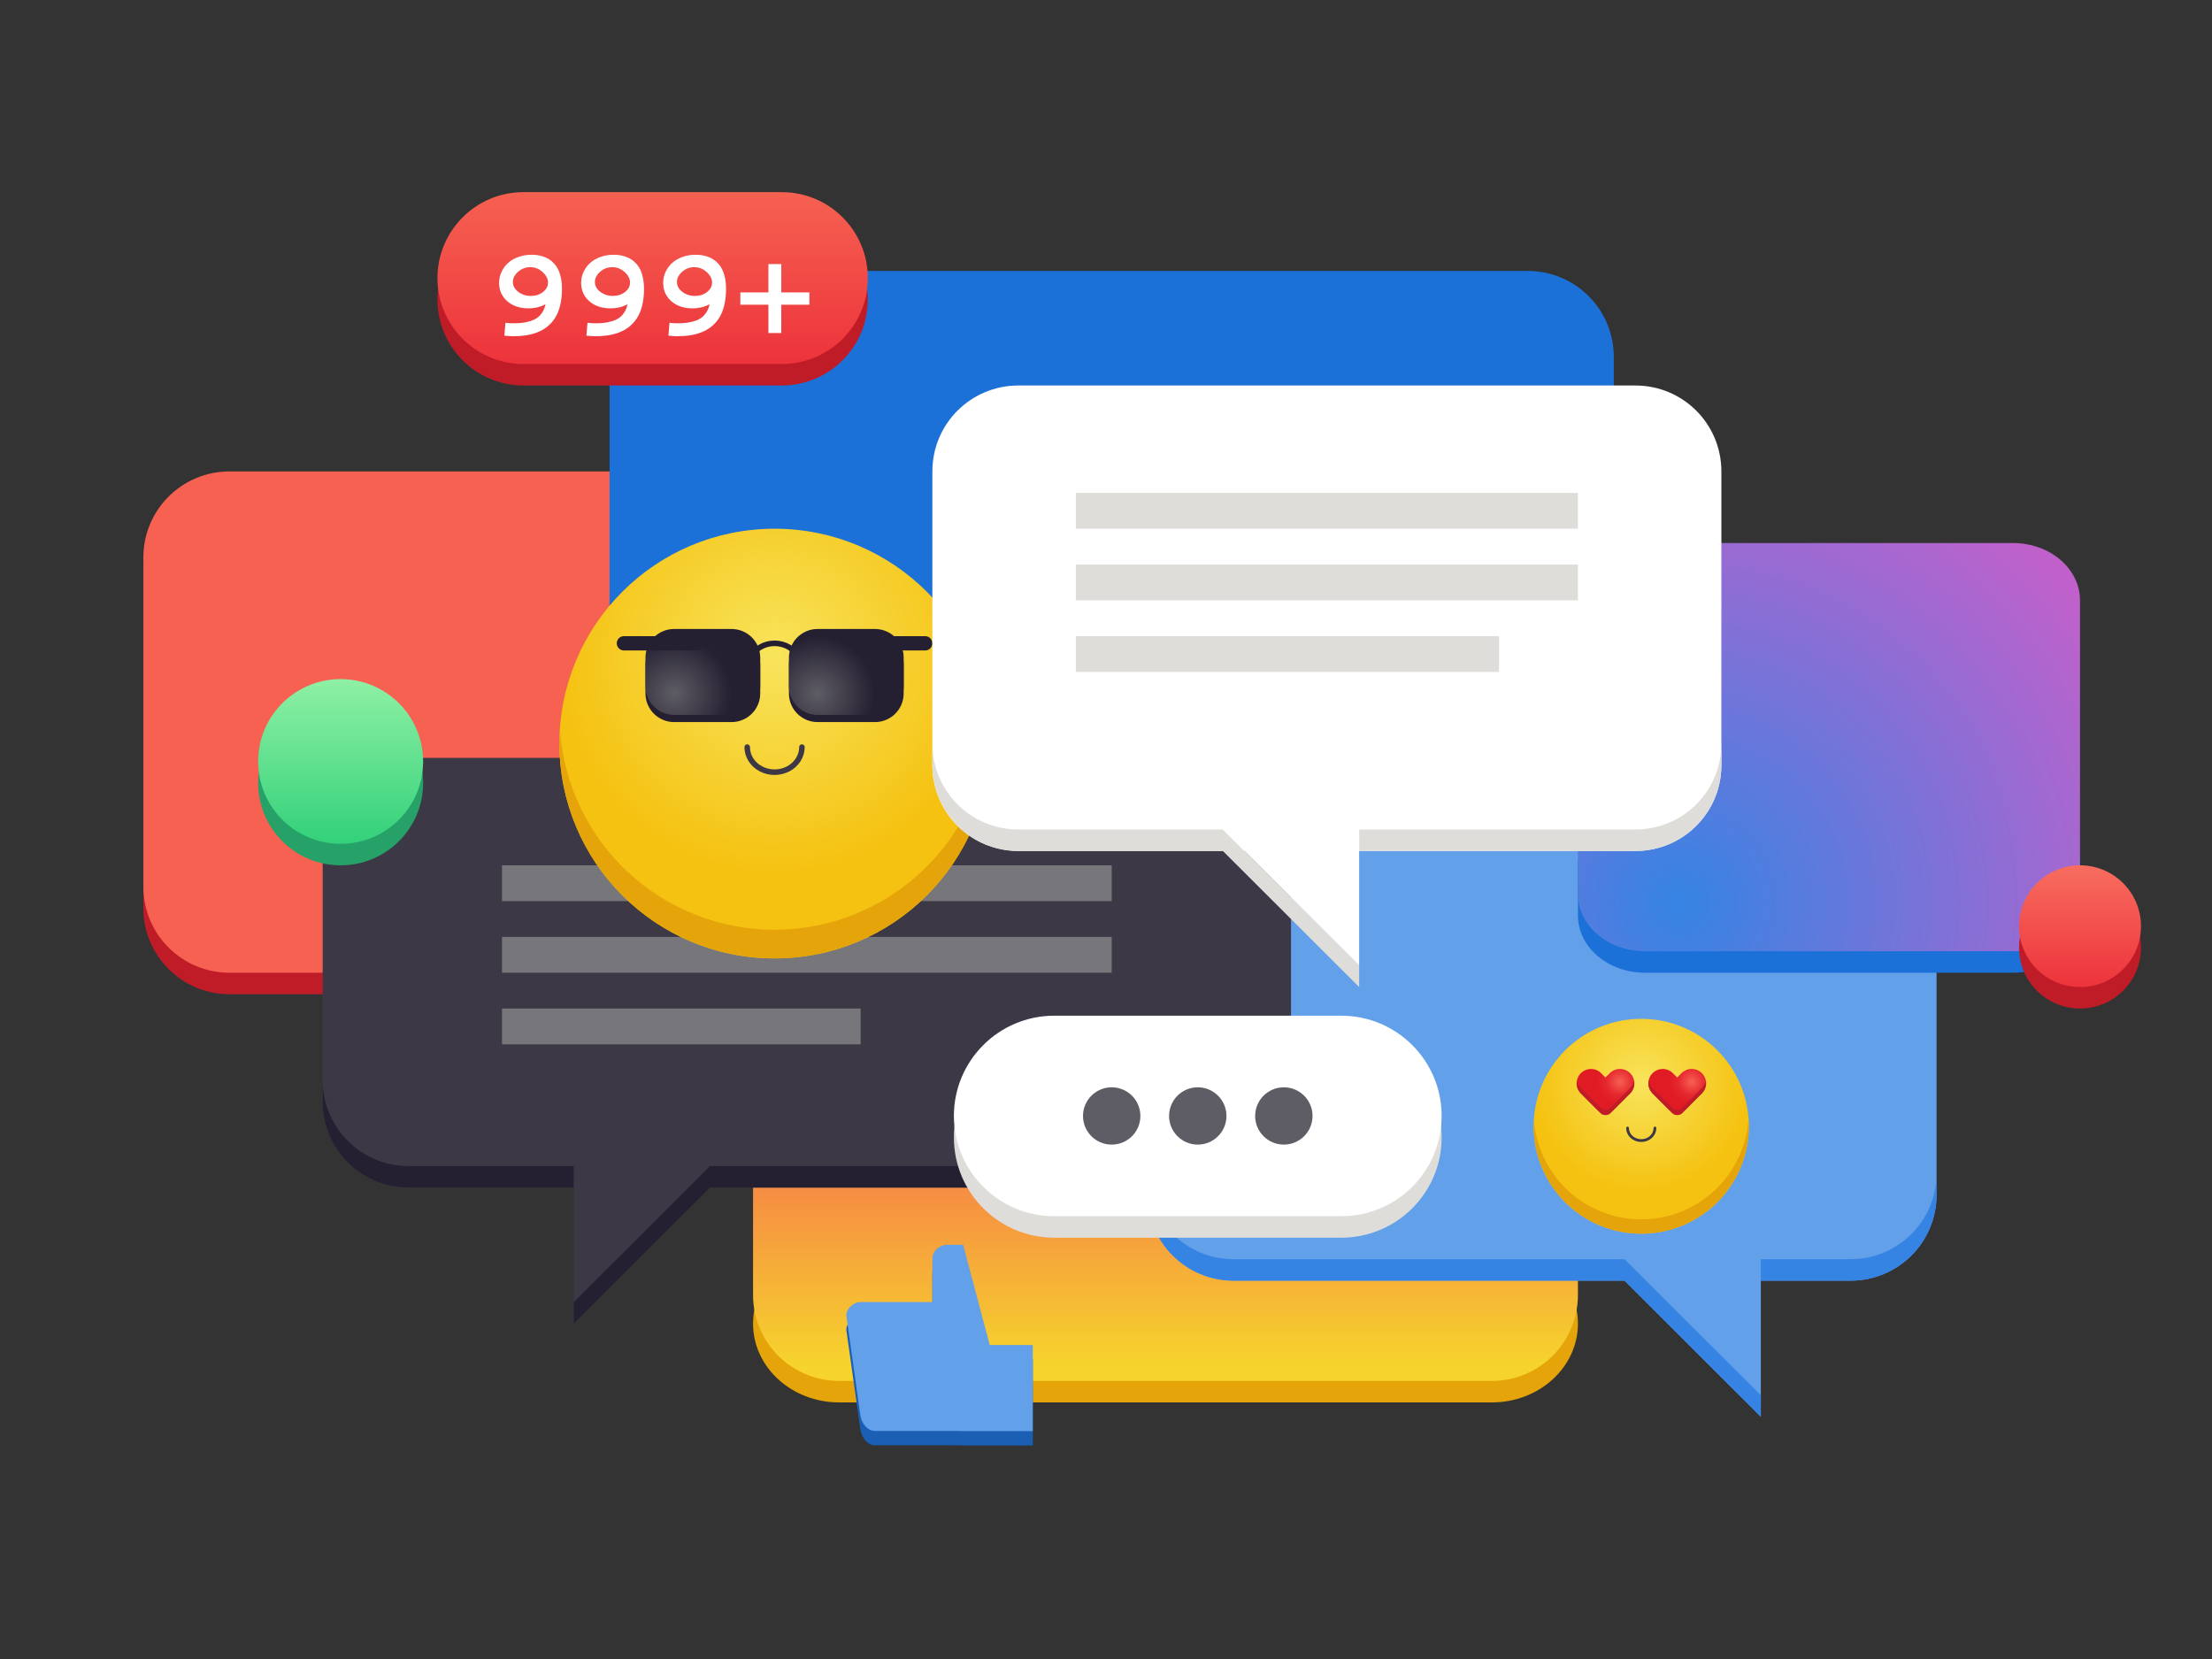 
<svg width="800px" height="600px" viewBox="0 0 800 600" version="1.1" xmlns="http://www.w3.org/2000/svg" xmlns:xlink="http://www.w3.org/1999/xlink">
    <rect x="0" y="0" width="800" height="600" fill="#333333" stroke="none"/>
    <defs>
        <linearGradient x1="34.808%" y1="18.921%" x2="34.808%" y2="95.148%" id="linearGradient-8b56xcpkkv-1">
            <stop stop-color="#F66151" offset="0%"></stop>
            <stop stop-color="#F6D32D" offset="100%"></stop>
        </linearGradient>
        <radialGradient cx="20.133%" cy="87.998%" fx="20.133%" fy="87.998%" r="122.162%" gradientTransform="translate(0.201, 0.88), scale(0.813, 1), rotate(180), translate(-0.201, -0.88)" id="radialGradient-8b56xcpkkv-2">
            <stop stop-color="#3584E4" offset="0%"></stop>
            <stop stop-color="#C061CB" offset="100%"></stop>
        </radialGradient>
        <linearGradient x1="32.815%" y1="100%" x2="32.815%" y2="0%" id="linearGradient-8b56xcpkkv-3">
            <stop stop-color="#ED333B" offset="0%"></stop>
            <stop stop-color="#F66151" offset="100%"></stop>
        </linearGradient>
        <linearGradient x1="50%" y1="100%" x2="50%" y2="0%" id="linearGradient-8b56xcpkkv-4">
            <stop stop-color="#ED333B" offset="0%"></stop>
            <stop stop-color="#F76D5F" offset="100%"></stop>
        </linearGradient>
        <linearGradient x1="50%" y1="100%" x2="50%" y2="0%" id="linearGradient-8b56xcpkkv-5">
            <stop stop-color="#33D17A" offset="0%"></stop>
            <stop stop-color="#8FF0A4" offset="100%"></stop>
        </linearGradient>
        <radialGradient cx="50%" cy="30%" fx="50%" fy="30%" r="50.079%" gradientTransform="translate(0.5, 0.3), scale(0.998, 1), translate(-0.5, -0.3)" id="radialGradient-8b56xcpkkv-6">
            <stop stop-color="#F8E45C" offset="0%"></stop>
            <stop stop-color="#F5C211" offset="100%"></stop>
        </radialGradient>
        <radialGradient cx="25%" cy="75%" fx="25%" fy="75%" r="66.773%" gradientTransform="translate(0.25, 0.75), scale(0.749, 1), translate(-0.25, -0.75)" id="radialGradient-8b56xcpkkv-7">
            <stop stop-color="#5E5C64" offset="0%"></stop>
            <stop stop-color="#241F31" offset="100%"></stop>
        </radialGradient>
        <radialGradient cx="50%" cy="30%" fx="50%" fy="30%" r="50.079%" gradientTransform="translate(0.5, 0.3), scale(0.998, 1), translate(-0.5, -0.3)" id="radialGradient-8b56xcpkkv-8">
            <stop stop-color="#F8E45C" offset="0%"></stop>
            <stop stop-color="#F5C211" offset="100%"></stop>
        </radialGradient>
        <radialGradient cx="74.702%" cy="27.809%" fx="74.702%" fy="27.809%" r="48.623%" gradientTransform="translate(0.747, 0.278), scale(0.799, 1), translate(-0.747, -0.278)" id="radialGradient-8b56xcpkkv-9">
            <stop stop-color="#F66151" offset="0%"></stop>
            <stop stop-color="#E6272F" offset="60%"></stop>
            <stop stop-color="#E01B24" offset="100%"></stop>
        </radialGradient>
    </defs>
    <g id="Page-1" stroke="none" stroke-width="1" fill="none" fill-rule="evenodd">
        <g id="Group" transform="translate(-13, 41)">
            <g transform="translate(64.853, 28.49)">
                <path d="M241.253,108.78 L31.129,108.78 C13.937,108.78 0,122.695 0,139.86 L0,259 C0,276.164 13.937,290.08 31.129,290.08 L241.253,290.08 C258.444,290.08 272.382,276.164 272.382,259 L272.382,139.86 C272.382,122.695 258.444,108.78 241.253,108.78 Z" id="Path" fill="#C01C28" fill-rule="nonzero"></path>
                <path d="M241.253,101.01 L31.129,101.01 C13.937,101.01 0,114.925 0,132.09 L0,251.23 C0,268.394 13.937,282.31 31.129,282.31 L241.253,282.31 C258.444,282.31 272.382,268.394 272.382,251.23 L272.382,132.09 C272.382,114.925 258.444,101.01 241.253,101.01 Z" id="Path" fill="#F66151" fill-rule="nonzero"></path>
                <path d="M500.665,28.49 L199.747,28.49 C182.554,28.49 168.618,42.405 168.618,59.57 L168.618,178.71 C168.618,195.875 182.554,209.79 199.747,209.79 L500.665,209.79 C517.856,209.79 531.794,195.875 531.794,178.71 L531.794,59.57 C531.794,42.405 517.856,28.49 500.665,28.49 Z" id="Path" fill="#1C71D8" fill-rule="nonzero"></path>
                <path d="M251.629,380.73 L487.694,380.73 C504.885,380.73 518.824,393.486 518.824,409.22 C518.824,424.954 504.885,437.71 487.694,437.71 L251.629,437.71 C234.436,437.71 220.5,424.954 220.5,409.22 C220.5,393.486 234.436,380.73 251.629,380.73 Z" id="Path" fill="#E5A50A" fill-rule="nonzero"></path>
                <path d="M251.629,295.26 L487.694,295.26 C504.885,295.26 518.824,309.176 518.824,326.34 L518.824,398.86 C518.824,416.024 504.885,429.94 487.694,429.94 L251.629,429.94 C234.436,429.94 220.5,416.024 220.5,398.86 L220.5,326.34 C220.5,309.176 234.436,295.26 251.629,295.26 Z" id="Path" fill="url(#linearGradient-8b56xcpkkv-1)" fill-rule="nonzero"></path>
                <path d="M394.306,223.134 C377.06,223.134 363.176,236.995 363.176,254.214 L363.176,362.6 C363.176,379.818 377.06,393.68 394.306,393.68 L535.685,393.68 L584.974,442.89 L584.974,393.68 L617.4,393.68 C634.646,393.68 648.529,379.818 648.529,362.6 L648.529,254.214 C648.529,236.995 634.646,223.134 617.4,223.134 L394.306,223.134 Z" id="Path" fill="#62A0EA"></path>
                <path d="M363.176,354.83 L363.176,362.6 C363.176,379.818 377.06,393.68 394.306,393.68 L535.685,393.68 L584.974,442.89 L584.974,435.12 L535.685,385.91 L394.306,385.91 C377.06,385.91 363.176,372.048 363.176,354.83 Z M648.529,354.83 C648.529,372.048 634.646,385.91 617.4,385.91 L584.974,385.91 L584.974,393.68 L617.4,393.68 C634.646,393.68 648.529,379.818 648.529,362.6 L648.529,354.83 Z" id="Shape" fill="#3584E4"></path>
                <path d="M543.034,222.74 L676.201,222.74 C689.571,222.74 700.412,232.017 700.412,243.46 L700.412,261.59 C700.412,273.033 689.571,282.31 676.201,282.31 L543.034,282.31 C529.664,282.31 518.824,273.033 518.824,261.59 L518.824,243.46 C518.824,232.017 529.664,222.74 543.034,222.74 Z" id="Path" fill="#1C71D8" fill-rule="nonzero"></path>
                <path d="M543.034,126.91 L676.201,126.91 C689.571,126.91 700.412,136.187 700.412,147.63 L700.412,253.82 C700.412,265.263 689.571,274.54 676.201,274.54 L543.034,274.54 C529.664,274.54 518.824,265.263 518.824,253.82 L518.824,147.63 C518.824,136.187 529.664,126.91 543.034,126.91 Z" id="Path" fill="url(#radialGradient-8b56xcpkkv-2)" fill-rule="nonzero"></path>
                <path d="M95.982,204.61 C78.737,204.61 64.853,218.472 64.853,235.69 L64.853,328.93 C64.853,346.148 78.737,360.01 95.982,360.01 L155.647,360.01 L155.647,409.22 L204.935,360.01 L383.929,360.01 C401.175,360.01 415.059,346.148 415.059,328.93 L415.059,235.69 C415.059,218.472 401.175,204.61 383.929,204.61 L95.982,204.61 Z" id="Path" fill="#3D3846"></path>
                <path d="M64.853,321.16 L64.853,328.93 C64.853,346.148 78.737,360.01 95.982,360.01 L155.647,360.01 L155.647,352.24 L95.982,352.24 C78.737,352.24 64.853,338.378 64.853,321.16 Z M415.059,321.16 C415.059,338.378 401.175,352.24 383.929,352.24 L204.935,352.24 L155.647,401.45 L155.647,409.22 L204.935,360.01 L383.929,360.01 C401.175,360.01 415.059,346.148 415.059,328.93 L415.059,321.16 Z" id="Shape" fill="#241F31"></path>
                <polygon id="Path" fill="#77767B" fill-rule="nonzero" points="350.206 243.46 129.706 243.46 129.706 256.41 350.206 256.41"></polygon>
                <polygon id="Path" fill="#77767B" fill-rule="nonzero" points="350.206 269.36 129.706 269.36 129.706 282.31 350.206 282.31"></polygon>
                <polygon id="Path" fill="#77767B" fill-rule="nonzero" points="259.412 295.26 129.706 295.26 129.706 308.21 259.412 308.21"></polygon>
                <path d="M433.218,305.62 L329.453,305.62 C309.395,305.62 293.135,321.854 293.135,341.88 C293.135,361.906 309.395,378.14 329.453,378.14 L433.218,378.14 C453.275,378.14 469.535,361.906 469.535,341.88 C469.535,321.854 453.275,305.62 433.218,305.62 Z" id="Path" fill="#DEDDDA" fill-rule="nonzero"></path>
                <path d="M433.218,297.85 L329.453,297.85 C309.395,297.85 293.135,314.084 293.135,334.11 C293.135,354.136 309.395,370.37 329.453,370.37 L433.218,370.37 C453.275,370.37 469.535,354.136 469.535,334.11 C469.535,314.084 453.275,297.85 433.218,297.85 Z" id="Path" fill="#FFFFFF" fill-rule="nonzero"></path>
                <path d="M381.335,344.47 C387.066,344.47 391.712,339.831 391.712,334.11 C391.712,328.389 387.066,323.75 381.335,323.75 C375.605,323.75 370.959,328.389 370.959,334.11 C370.959,339.831 375.605,344.47 381.335,344.47 Z" id="Path" fill="#5E5C64" fill-rule="nonzero"></path>
                <path d="M350.206,344.47 C355.936,344.47 360.582,339.831 360.582,334.11 C360.582,328.389 355.936,323.75 350.206,323.75 C344.475,323.75 339.829,328.389 339.829,334.11 C339.829,339.831 344.475,344.47 350.206,344.47 Z" id="Path" fill="#5E5C64" fill-rule="nonzero"></path>
                <path d="M412.465,344.47 C418.195,344.47 422.841,339.831 422.841,334.11 C422.841,328.389 418.195,323.75 412.465,323.75 C406.734,323.75 402.088,328.389 402.088,334.11 C402.088,339.831 406.734,344.47 412.465,344.47 Z" id="Path" fill="#5E5C64" fill-rule="nonzero"></path>
                <path d="M230.876,7.77 L137.488,7.77 C120.296,7.77 106.359,21.685 106.359,38.85 C106.359,56.015 120.296,69.93 137.488,69.93 L230.876,69.93 C248.068,69.93 262.006,56.015 262.006,38.85 C262.006,21.685 248.068,7.77 230.876,7.77 Z" id="Path" fill="#C01C28" fill-rule="nonzero"></path>
                <path d="M230.876,0 L137.488,0 C120.296,0 106.359,13.915 106.359,31.08 C106.359,48.245 120.296,62.16 137.488,62.16 L230.876,62.16 C248.068,62.16 262.006,48.245 262.006,31.08 C262.006,13.915 248.068,0 230.876,0 Z" id="Path" fill="url(#linearGradient-8b56xcpkkv-3)" fill-rule="nonzero"></path>
                <path d="M140.386,22.642 C141.116,22.642 141.812,22.689 142.474,22.784 C143.149,22.878 143.859,23.047 144.602,23.29 C145.359,23.532 146.054,23.856 146.689,24.261 C147.324,24.652 147.939,25.172 148.533,25.819 C149.128,26.467 149.628,27.208 150.033,28.045 C150.452,28.881 150.783,29.9 151.026,31.1 C151.269,32.287 151.391,33.603 151.391,35.046 C151.391,36.907 151.229,38.614 150.905,40.165 C150.594,41.717 150.155,43.072 149.587,44.232 C149.02,45.392 148.317,46.424 147.48,47.328 C146.642,48.232 145.737,48.981 144.764,49.574 C143.791,50.168 142.71,50.66 141.521,51.051 C140.332,51.429 139.123,51.699 137.894,51.861 C136.678,52.022 135.381,52.104 134.003,52.104 C133.097,52.104 132.219,52.063 131.368,51.982 L130.557,51.901 L130.942,47.247 L131.793,47.328 C132.361,47.396 133.07,47.429 133.921,47.429 C135.583,47.429 137.056,47.301 138.339,47.045 C139.623,46.775 140.663,46.438 141.461,46.033 C142.271,45.629 142.954,45.109 143.507,44.475 C144.075,43.841 144.494,43.221 144.764,42.614 C145.048,42.007 145.277,41.312 145.453,40.529 C143.616,41.528 141.548,42.027 139.251,42.027 C136.117,42.027 133.563,41.163 131.591,39.437 C129.632,37.697 128.652,35.484 128.652,32.8 C128.652,31.424 128.936,30.122 129.503,28.895 C130.071,27.654 130.854,26.574 131.854,25.657 C132.854,24.74 134.09,24.011 135.563,23.472 C137.049,22.919 138.657,22.642 140.386,22.642 Z M139.88,27.134 C138.245,27.134 136.792,27.687 135.522,28.794 C134.266,29.9 133.638,31.127 133.638,32.476 C133.638,33.879 134.286,35.073 135.583,36.058 C136.88,37.042 138.394,37.535 140.123,37.535 C141.839,37.535 143.305,37.063 144.521,36.118 C145.737,35.161 146.345,34.021 146.345,32.699 C146.345,31.35 145.696,30.089 144.399,28.915 C143.116,27.728 141.609,27.134 139.88,27.134 Z M170.057,22.642 C170.786,22.642 171.482,22.689 172.144,22.784 C172.82,22.878 173.529,23.047 174.272,23.29 C175.029,23.532 175.724,23.856 176.36,24.261 C176.995,24.652 177.609,25.172 178.204,25.819 C178.798,26.467 179.298,27.208 179.703,28.045 C180.122,28.881 180.453,29.9 180.697,31.1 C180.94,32.287 181.061,33.603 181.061,35.046 C181.061,36.907 180.899,38.614 180.575,40.165 C180.264,41.717 179.825,43.072 179.258,44.232 C178.69,45.392 177.988,46.424 177.15,47.328 C176.312,48.232 175.407,48.981 174.434,49.574 C173.461,50.168 172.38,50.66 171.192,51.051 C170.003,51.429 168.793,51.699 167.564,51.861 C166.348,52.022 165.051,52.104 163.673,52.104 C162.767,52.104 161.889,52.063 161.038,51.982 L160.227,51.901 L160.612,47.247 L161.464,47.328 C162.031,47.396 162.74,47.429 163.592,47.429 C165.253,47.429 166.726,47.301 168.01,47.045 C169.293,46.775 170.334,46.438 171.131,46.033 C171.941,45.629 172.624,45.109 173.178,44.475 C173.745,43.841 174.164,43.221 174.434,42.614 C174.718,42.007 174.948,41.312 175.123,40.529 C173.286,41.528 171.219,42.027 168.922,42.027 C165.787,42.027 163.234,41.163 161.261,39.437 C159.302,37.697 158.322,35.484 158.322,32.8 C158.322,31.424 158.606,30.122 159.174,28.895 C159.741,27.654 160.525,26.574 161.524,25.657 C162.524,24.74 163.76,24.011 165.233,23.472 C166.719,22.919 168.327,22.642 170.057,22.642 Z M169.55,27.134 C167.915,27.134 166.463,27.687 165.193,28.794 C163.936,29.9 163.308,31.127 163.308,32.476 C163.308,33.879 163.956,35.073 165.253,36.058 C166.55,37.042 168.064,37.535 169.793,37.535 C171.509,37.535 172.975,37.063 174.191,36.118 C175.407,35.161 176.015,34.021 176.015,32.699 C176.015,31.35 175.367,30.089 174.069,28.915 C172.786,27.728 171.279,27.134 169.55,27.134 Z M199.726,22.642 C200.455,22.642 201.153,22.689 201.815,22.784 C202.489,22.878 203.2,23.047 203.942,23.29 C204.699,23.532 205.394,23.856 206.03,24.261 C206.666,24.652 207.28,25.172 207.874,25.819 C208.468,26.467 208.969,27.208 209.374,28.045 C209.791,28.881 210.124,29.9 210.367,31.1 C210.609,32.287 210.731,33.603 210.731,35.046 C210.731,36.907 210.57,38.614 210.245,40.165 C209.934,41.717 209.496,43.072 208.928,44.232 C208.36,45.392 207.657,46.424 206.821,47.328 C205.983,48.232 205.078,48.981 204.105,49.574 C203.132,50.168 202.051,50.66 200.863,51.051 C199.672,51.429 198.463,51.699 197.233,51.861 C196.017,52.022 194.72,52.104 193.343,52.104 C192.438,52.104 191.559,52.063 190.708,51.982 L189.897,51.901 L190.283,47.247 L191.134,47.328 C191.701,47.396 192.411,47.429 193.262,47.429 C194.925,47.429 196.395,47.301 197.68,47.045 C198.964,46.775 200.004,46.438 200.8,46.033 C201.612,45.629 202.294,45.109 202.847,44.475 C203.415,43.841 203.835,43.221 204.105,42.614 C204.388,42.007 204.619,41.312 204.793,40.529 C202.956,41.528 200.888,42.027 198.593,42.027 C195.456,42.027 192.904,41.163 190.931,39.437 C188.972,37.697 187.992,35.484 187.992,32.8 C187.992,31.424 188.276,30.122 188.844,28.895 C189.411,27.654 190.195,26.574 191.195,25.657 C192.194,24.74 193.431,24.011 194.904,23.472 C196.39,22.919 197.999,22.642 199.726,22.642 Z M199.22,27.134 C197.586,27.134 196.133,27.687 194.862,28.794 C193.606,29.9 192.978,31.127 192.978,32.476 C192.978,33.879 193.626,35.073 194.925,36.058 C196.222,37.042 197.734,37.535 199.464,37.535 C201.179,37.535 202.645,37.063 203.861,36.118 C205.078,35.161 205.685,34.021 205.685,32.699 C205.685,31.35 205.036,30.089 203.739,28.915 C202.455,27.728 200.951,27.134 199.22,27.134 Z M226.054,26.021 L230.713,26.021 L230.713,36.26 L240.869,36.26 L240.869,40.712 L230.713,40.712 L230.713,50.95 L226.054,50.95 L226.054,40.712 L215.901,40.712 L215.901,36.26 L226.054,36.26 L226.054,26.021 Z" id="Shape" fill="#FFFFFF" fill-rule="nonzero"></path>
                <path d="M700.412,295.26 C712.589,295.26 722.462,285.402 722.462,273.245 C722.462,261.088 712.589,251.23 700.412,251.23 C688.235,251.23 678.362,261.088 678.362,273.245 C678.362,285.402 688.235,295.26 700.412,295.26 Z" id="Path" fill="#C01C28" fill-rule="nonzero"></path>
                <path d="M722.462,265.475 C722.462,253.318 712.589,243.46 700.412,243.46 C688.235,243.46 678.362,253.318 678.362,265.475 C678.362,277.632 688.235,287.49 700.412,287.49 C712.589,287.49 722.462,277.632 722.462,265.475 Z" id="Path" fill="url(#linearGradient-8b56xcpkkv-4)" fill-rule="nonzero"></path>
                <path d="M71.338,243.46 C87.814,243.46 101.171,230.125 101.171,213.675 C101.171,197.225 87.814,183.89 71.338,183.89 C54.862,183.89 41.506,197.225 41.506,213.675 C41.506,230.125 54.862,243.46 71.338,243.46 Z" id="Path" fill="#26A269" fill-rule="nonzero"></path>
                <path d="M101.171,205.905 C101.171,189.455 87.814,176.12 71.338,176.12 C54.862,176.12 41.506,189.455 41.506,205.905 C41.506,222.355 54.862,235.69 71.338,235.69 C87.814,235.69 101.171,222.355 101.171,205.905 Z" id="Path" fill="url(#linearGradient-8b56xcpkkv-5)" fill-rule="nonzero"></path>
                <path d="M290.655,385.879 C287.921,385.879 285.353,388.109 285.353,391.059 L285.353,406.599 L259.412,406.599 C256.774,406.599 254.224,409.002 254.224,411.403 L259.277,447.28 C259.697,450.647 262.006,453.219 264.6,453.219 L295.729,453.219 L295.729,453.278 L321.671,453.278 L321.671,422.139 L306.106,422.139 L296.469,385.879 L290.655,385.879 Z" id="Path" fill="#1A5FB4" fill-rule="nonzero"></path>
                <path d="M290.655,380.699 C287.921,380.699 285.353,382.929 285.353,385.879 L285.353,401.419 L259.412,401.419 C256.774,401.419 254.224,403.822 254.224,406.223 L259.277,442.1 C259.697,445.467 262.006,448.039 264.6,448.039 L295.729,448.039 L295.729,448.098 L321.671,448.098 L321.671,416.959 L306.106,416.959 L296.469,380.699 L290.655,380.699 Z" id="Path" fill="#62A0EA" fill-rule="nonzero"></path>
                <path d="M228.282,277.13 C271.264,277.13 306.106,242.344 306.106,199.43 C306.106,156.518 271.264,121.73 228.282,121.73 C185.302,121.73 150.459,156.518 150.459,199.43 C150.459,242.344 185.302,277.13 228.282,277.13 Z" id="Path" fill="url(#radialGradient-8b56xcpkkv-6)" fill-rule="nonzero"></path>
                <path d="M256.818,160.58 L282.759,160.58 C284.191,160.58 285.353,161.74 285.353,163.17 C285.353,164.6 284.191,165.76 282.759,165.76 L256.818,165.76 C255.386,165.76 254.224,164.6 254.224,163.17 C254.224,161.74 255.386,160.58 256.818,160.58 Z" id="Path" fill="#241F31" fill-rule="nonzero"></path>
                <path d="M305.878,193.653 C304.708,213.417 296.028,231.989 281.604,245.579 C267.184,259.166 248.112,266.747 228.282,266.77 C208.645,266.767 189.737,259.352 175.346,246.014 C160.955,232.675 152.147,214.398 150.687,194.847 C150.566,196.372 150.49,197.9 150.459,199.43 C150.459,209.634 152.472,219.737 156.383,229.164 C160.294,238.591 166.026,247.156 173.253,254.372 C187.848,268.943 207.644,277.13 228.282,277.13 C238.503,277.13 248.623,275.12 258.063,271.214 C267.505,267.311 276.084,261.587 283.311,254.372 C290.539,247.156 296.272,238.591 300.181,229.164 C304.093,219.737 306.106,209.634 306.106,199.43 C306.101,197.502 306.025,195.575 305.878,193.653 Z" id="Path" fill="#E5A50A" fill-rule="nonzero"></path>
                <path d="M238.179,200.712 C238.179,202.305 237.72,203.87 236.851,205.249 C235.984,206.629 234.734,207.774 233.229,208.571 C231.725,209.367 230.018,209.786 228.28,209.786 C226.542,209.786 224.835,209.367 223.33,208.571 C221.826,207.774 220.578,206.629 219.709,205.249 C218.84,203.87 218.383,202.305 218.383,200.712" id="Path" stroke="#3D3846" stroke-width="2" stroke-linecap="round" stroke-linejoin="round"></path>
                <path d="M212.718,160.58 L191.965,160.58 C186.234,160.58 181.588,165.218 181.588,170.94 L181.588,181.3 C181.588,187.022 186.234,191.66 191.965,191.66 L212.718,191.66 C218.448,191.66 223.094,187.022 223.094,181.3 L223.094,170.94 C223.094,165.218 218.448,160.58 212.718,160.58 Z" id="Path" fill="#241F31" fill-rule="nonzero"></path>
                <path d="M238.659,173.53 C238.659,171.712 238.179,169.925 237.268,168.35 C236.358,166.775 235.048,165.467 233.471,164.558 C231.893,163.649 230.103,163.17 228.282,163.17 C226.461,163.17 224.671,163.649 223.094,164.558 C221.517,165.467 220.207,166.775 219.296,168.35 C218.386,169.925 217.906,171.712 217.906,173.53" id="Path" stroke="#241F31" stroke-width="2" stroke-linecap="round" stroke-linejoin="round"></path>
                <path d="M264.6,160.58 L243.847,160.58 C238.117,160.58 233.471,165.218 233.471,170.94 L233.471,181.3 C233.471,187.022 238.117,191.66 243.847,191.66 L264.6,191.66 C270.33,191.66 274.976,187.022 274.976,181.3 L274.976,170.94 C274.976,165.218 270.33,160.58 264.6,160.58 Z" id="Path" fill="#241F31" fill-rule="nonzero"></path>
                <path d="M212.718,157.99 L191.965,157.99 C186.234,157.99 181.588,162.628 181.588,168.35 L181.588,178.71 C181.588,184.432 186.234,189.07 191.965,189.07 L212.718,189.07 C218.448,189.07 223.094,184.432 223.094,178.71 L223.094,168.35 C223.094,162.628 218.448,157.99 212.718,157.99 Z" id="Path" fill="url(#radialGradient-8b56xcpkkv-7)" fill-rule="nonzero"></path>
                <path d="M264.6,157.99 L243.847,157.99 C238.117,157.99 233.471,162.628 233.471,168.35 L233.471,178.71 C233.471,184.432 238.117,189.07 243.847,189.07 L264.6,189.07 C270.33,189.07 274.976,184.432 274.976,178.71 L274.976,168.35 C274.976,162.628 270.33,157.99 264.6,157.99 Z" id="Path" fill="url(#radialGradient-8b56xcpkkv-7)" fill-rule="nonzero"></path>
                <path d="M173.806,160.58 L199.747,160.58 C201.179,160.58 202.341,161.74 202.341,163.17 C202.341,164.6 201.179,165.76 199.747,165.76 L173.806,165.76 C172.373,165.76 171.212,164.6 171.212,163.17 C171.212,161.74 172.373,160.58 173.806,160.58 Z" id="Path" fill="#241F31" fill-rule="nonzero"></path>
                <path d="M316.482,69.93 C299.237,69.93 285.353,83.792 285.353,101.01 L285.353,207.2 C285.353,224.418 299.237,238.28 316.482,238.28 L539.576,238.28 C556.822,238.28 570.706,224.418 570.706,207.2 L570.706,101.01 C570.706,83.792 556.822,69.93 539.576,69.93 L316.482,69.93 Z" id="Path" fill="#FFFFFF"></path>
                <path d="M285.353,199.43 L285.353,207.2 C285.353,224.418 299.237,238.28 316.482,238.28 L390.415,238.28 L439.703,287.49 L439.703,279.72 L390.415,230.51 L316.482,230.51 C299.237,230.51 285.353,216.648 285.353,199.43 Z M570.706,199.43 C570.706,216.648 556.822,230.51 539.576,230.51 L439.703,230.51 L439.703,238.28 L539.576,238.28 C556.822,238.28 570.706,224.418 570.706,207.2 L570.706,199.43 Z" id="Shape" fill="#DEDDDA"></path>
                <polygon id="Path" fill="#DEDDDA" fill-rule="nonzero" points="518.824 108.78 337.235 108.78 337.235 121.73 518.824 121.73"></polygon>
                <polygon id="Path" fill="#DEDDDA" fill-rule="nonzero" points="518.824 134.68 337.235 134.68 337.235 147.63 518.824 147.63"></polygon>
                <polygon id="Path" fill="#DEDDDA" fill-rule="nonzero" points="490.288 160.58 337.235 160.58 337.235 173.53 490.288 173.53"></polygon>
                <polygon id="Path" fill="#FFFFFF" fill-rule="nonzero" points="439.703 230.51 439.703 279.72 390.415 230.51"></polygon>
                <path d="M541.73,376.684 C563.219,376.684 580.641,359.293 580.641,337.834 C580.641,316.379 563.219,298.984 541.73,298.984 C520.24,298.984 502.818,316.379 502.818,337.834 C502.818,359.293 520.24,376.684 541.73,376.684 Z" id="Path" fill="url(#radialGradient-8b56xcpkkv-8)" fill-rule="nonzero"></path>
                <path d="M580.527,334.947 C579.944,344.83 575.601,354.115 568.392,360.909 C561.18,367.705 551.644,371.494 541.73,371.504 C531.911,371.504 522.458,367.798 515.262,361.126 C508.066,354.457 503.661,345.32 502.932,335.545 C502.872,336.306 502.833,337.07 502.818,337.834 C502.818,342.937 503.824,347.99 505.78,352.704 C507.736,357.417 510.603,361.699 514.214,365.307 C517.827,368.914 522.118,371.776 526.839,373.729 C531.561,375.68 536.619,376.684 541.73,376.684 C546.84,376.684 551.899,375.68 556.62,373.729 C561.341,371.776 565.632,368.914 569.245,365.307 C572.859,361.699 575.723,357.417 577.679,352.704 C579.635,347.99 580.641,342.937 580.641,337.834 C580.639,336.871 580.602,335.907 580.527,334.947 Z" id="Path" fill="#E5A50A" fill-rule="nonzero"></path>
                <path d="M546.677,338.479 C546.677,339.274 546.448,340.057 546.015,340.746 C545.579,341.437 544.957,342.01 544.202,342.408 C543.449,342.805 542.599,343.014 541.73,343.014 C540.861,343.014 540.007,342.805 539.255,342.408 C538.503,342.01 537.877,341.437 537.442,340.746 C537.008,340.057 536.78,339.274 536.78,338.479" id="Path" stroke="#3D3846" stroke-width="1" stroke-linecap="round" stroke-linejoin="round"></path>
                <path d="M533.89,317.112 C532.536,317.151 531.252,317.715 530.31,318.684 L528.79,320.202 L527.273,318.684 C526.787,318.187 526.209,317.793 525.568,317.524 C524.93,317.254 524.243,317.114 523.547,317.114 C522.518,317.117 521.508,317.423 520.652,318 C519.796,318.575 519.132,319.394 518.743,320.349 C518.354,321.305 518.261,322.354 518.473,323.361 C518.686,324.369 519.194,325.294 519.934,326.011 L526.959,333.025 L526.959,333.02 C527.446,333.504 528.105,333.778 528.793,333.778 C529.483,333.778 530.142,333.504 530.627,333.02 L537.649,326.011 C538.399,325.283 538.912,324.348 539.12,323.325 C539.33,322.302 539.224,321.24 538.816,320.279 C538.412,319.316 537.724,318.5 536.845,317.935 C535.965,317.371 534.936,317.083 533.89,317.112 Z" id="Path" fill="url(#radialGradient-8b56xcpkkv-9)" fill-rule="nonzero"></path>
                <path d="M559.831,317.112 C558.477,317.151 557.193,317.715 556.251,318.684 L554.731,320.202 L553.214,318.684 C552.729,318.187 552.15,317.793 551.509,317.524 C550.871,317.254 550.184,317.114 549.489,317.114 C548.459,317.117 547.45,317.423 546.594,318 C545.737,318.575 545.073,319.394 544.684,320.349 C544.295,321.305 544.202,322.354 544.414,323.361 C544.627,324.369 545.136,325.294 545.875,326.011 L552.9,333.025 L552.9,333.02 C553.388,333.504 554.046,333.778 554.734,333.778 C555.424,333.778 556.083,333.504 556.568,333.02 L563.59,326.011 C564.34,325.283 564.854,324.348 565.061,323.325 C565.271,322.302 565.165,321.24 564.758,320.279 C564.353,319.316 563.665,318.5 562.786,317.935 C561.907,317.371 560.877,317.083 559.831,317.112 Z" id="Path" fill="url(#radialGradient-8b56xcpkkv-9)" fill-rule="nonzero"></path>
                <path d="M518.46,321.321 C518.3,322.162 518.349,323.033 518.606,323.851 C518.862,324.669 519.322,325.413 519.936,326.011 L526.961,333.025 L526.961,333.02 C527.449,333.507 528.108,333.778 528.795,333.778 C529.483,333.778 530.144,333.507 530.629,333.02 L537.649,326.011 C538.266,325.413 538.726,324.672 538.985,323.854 C539.242,323.033 539.294,322.165 539.133,321.321 C538.933,322.367 538.414,323.325 537.649,324.069 L530.629,331.077 C530.144,331.564 529.483,331.836 528.795,331.836 C528.108,331.836 527.449,331.564 526.961,331.077 L526.961,331.082 L519.936,324.069 C519.174,323.325 518.658,322.364 518.46,321.321 Z" id="Path" fill="#C01C28" fill-rule="nonzero"></path>
                <path d="M544.402,321.321 C544.241,322.162 544.29,323.033 544.547,323.851 C544.804,324.669 545.263,325.413 545.878,326.011 L552.902,333.025 L552.902,333.02 C553.39,333.507 554.049,333.778 554.736,333.778 C555.424,333.778 556.085,333.507 556.571,333.02 L563.59,326.011 C564.208,325.413 564.667,324.672 564.926,323.854 C565.183,323.033 565.235,322.165 565.074,321.321 C564.874,322.367 564.355,323.325 563.59,324.069 L556.571,331.077 C556.085,331.564 555.424,331.836 554.736,331.836 C554.049,331.836 553.39,331.564 552.902,331.077 L552.902,331.082 L545.878,324.069 C545.115,323.325 544.599,322.364 544.402,321.321 Z" id="Path" fill="#C01C28" fill-rule="nonzero"></path>
            </g>
        </g>
    </g>
</svg>
